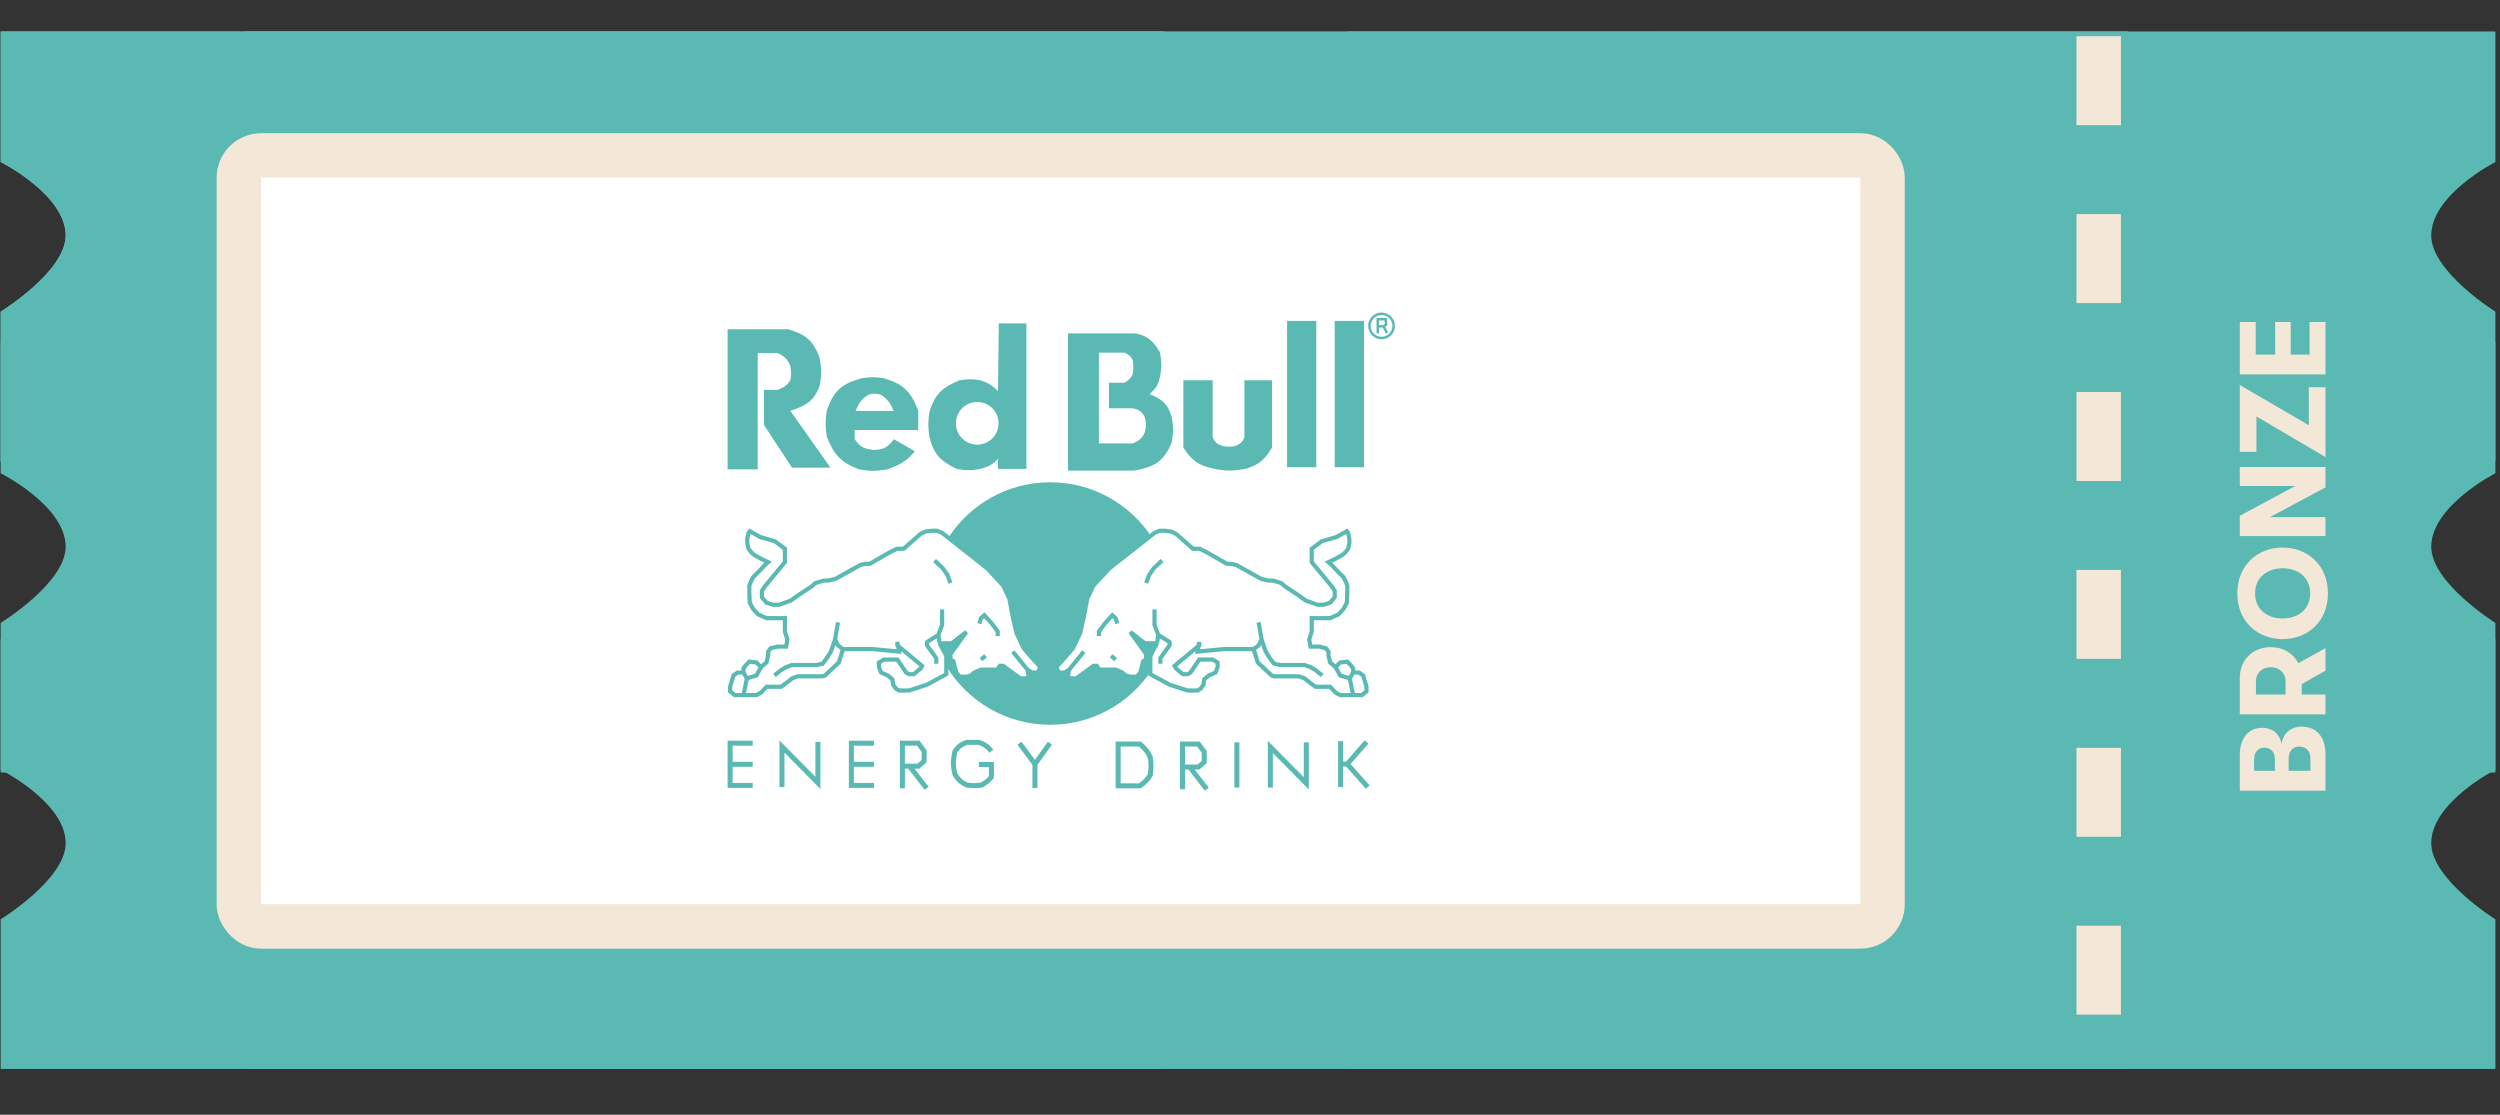 <svg width="536" height="239" viewBox="0 0 536 239" fill="none" xmlns="http://www.w3.org/2000/svg">
<rect x="0" y="0" width="536" height="239" fill="#333333" stroke="none"/>
<path d="M0.141 6.74H249.528V98.895H0.141V66.816C0.141 66.816 14.077 58.242 14.077 50.485C14.077 41.736 0.141 34.737 0.141 34.737V6.74Z" fill="#5BB9B3"/>
<rect x="52.645" y="6.74" width="403.613" height="222.443" fill="#5BB9B3"/>
<path d="M0.141 137.028H249.528V229.183H0.141V197.104C0.141 197.104 14.077 188.53 14.077 180.773C14.077 172.024 0.141 165.025 0.141 165.025V137.028Z" fill="#5BB9B3"/>
<path d="M0.141 73.474H249.528V165.628H0.141V133.549C0.141 133.549 14.077 124.976 14.077 117.218C14.077 108.469 0.141 101.47 0.141 101.47V73.474Z" fill="#5BB9B3"/>
<path d="M0.141 6.74H249.528V98.895H0.141V66.816C0.141 66.816 14.077 58.242 14.077 50.485C14.077 41.736 0.141 34.737 0.141 34.737V6.74Z" fill="#5BB9B3"/>
<path d="M535.012 137.028H288.906V229.183H535.012V197.104C535.012 197.104 521.259 188.53 521.259 180.773C521.259 172.024 535.012 165.025 535.012 165.025V137.028Z" fill="#5BB9B3"/>
<path d="M535.012 73.474H288.906V165.628H535.012V133.549C535.012 133.549 521.259 124.976 521.259 117.218C521.259 108.469 535.012 101.47 535.012 101.47V73.474Z" fill="#5BB9B3"/>
<path d="M535.012 6.74H288.906V98.895H535.012V66.816C535.012 66.816 521.259 58.242 521.259 50.485C521.259 41.736 535.012 34.737 535.012 34.737V6.74Z" fill="#5BB9B3"/>
<rect x="52.551" y="6.828" width="302.376" height="222.075" fill="#5BB9B3"/>
<path d="M449.961 7.771L449.961 230.237" stroke="#F3E7D7" stroke-width="9.533" stroke-dasharray="19.07 19.07"/>
<rect x="51.212" y="33.33" width="352.402" height="165.292" rx="4.767" fill="white" stroke="#F3E7D7" stroke-width="9.533"/>
<path d="M489.186 159.564C489.396 157.438 490.945 155.784 493.491 155.784C496.641 155.784 498.584 158.015 498.584 161.664V169.513H480.209V161.953C480.209 158.304 482.02 156.047 484.986 156.047C487.375 156.047 488.793 157.438 489.186 159.564ZM483.28 162.898V165.26H487.743V162.898C487.743 161.27 486.903 160.299 485.511 160.299C484.12 160.299 483.28 161.244 483.28 162.898ZM495.355 165.26V162.609C495.355 161.034 494.463 160.063 492.94 160.063C491.575 160.063 490.683 161.087 490.683 162.609V165.26H495.355ZM486.85 138.747C489.528 138.747 491.706 140.085 492.756 142.185L498.584 138.957V143.787L493.491 146.674V148.905H498.584V153.158H480.209V145.335C480.209 141.503 482.991 138.747 486.85 138.747ZM483.674 145.992V148.905H490.026V145.992C490.026 144.285 488.688 143.052 486.85 143.052C485.013 143.052 483.674 144.285 483.674 145.992ZM499.109 127.216C499.109 133.384 494.62 137.033 489.396 137.033C484.173 137.033 479.684 133.384 479.684 127.216C479.684 121.047 484.173 117.398 489.396 117.398C494.62 117.398 499.109 121.047 499.109 127.216ZM495.303 127.216C495.303 123.724 492.599 121.834 489.396 121.834C486.194 121.834 483.49 123.724 483.49 127.216C483.49 130.733 486.194 132.623 489.396 132.597C492.599 132.623 495.303 130.733 495.303 127.216ZM498.584 110.868V114.936H480.209V110.579L492.1 104.2H480.209V100.131H498.584V104.489L486.693 110.868H498.584ZM498.584 83.011V98L483.779 89.285V96.871H480.209V82.539L495.014 91.175V83.011H498.584ZM498.584 69.043V80.278H480.209V69.043H483.621V76.026H487.795V69.043H491.129V76.026H495.171V69.043H498.584Z" fill="#F3E7D7"/>
<path d="M259.988 81.527H253.982H253.713V95.96C255.54 98.77 256.919 99.742 259.988 100.443C262.779 101.017 264.407 101.061 267.339 100.443C269.926 99.561 271.135 98.635 272.718 95.96V81.527H266.801V93.719C266.455 94.7 266.024 95.095 264.919 95.602C263.848 95.833 263.214 95.833 262.05 95.602C260.948 95.208 260.462 94.841 259.988 93.719V81.527Z" fill="#5BB9B3"/>
<path fill-rule="evenodd" clip-rule="evenodd" d="M228.973 71.486V100.89H243.226C247.716 100.06 249.548 98.838 251.205 94.884C251.626 92.652 251.605 91.453 251.205 89.326C250.323 86.572 249.188 85.591 246.454 84.485C247.895 83.274 248.342 82.437 248.695 80.809C249.117 78.73 249.053 77.704 248.695 75.52C247.207 73.058 246.081 72.063 243.585 71.486H228.973ZM235.606 75.61V95.063H242.868C244.344 94.442 244.917 93.915 245.467 92.643C245.758 91.425 245.757 90.72 245.467 89.505C244.853 88.293 244.265 87.868 242.868 87.533H237.758V82.064H241.075C242.084 81.47 242.467 81.061 242.868 80.182C243.026 79.028 243.041 78.38 242.868 77.224C242.402 76.33 242.001 75.986 241.075 75.61H235.606Z" fill="#5BB9B3"/>
<path d="M193.471 169.022V164.27M193.471 164.27V159.34H196.877L198.132 161.043V163.195L196.877 164.27H194.995M193.471 164.27H194.995M198.67 169.022L194.995 164.27" stroke="#5BB9B3" stroke-width="1.076"/>
<path d="M253.533 169.201V164.45M253.533 164.45V159.52H256.94L258.195 161.223V163.374L256.94 164.45H255.057M253.533 164.45H255.057M258.733 169.201L255.057 164.45" stroke="#5BB9B3" stroke-width="1.076"/>
<path d="M265.188 159.161V168.843" stroke="#5BB9B3" stroke-width="1.076"/>
<path d="M212.556 161.044C211.714 160.04 211.158 159.585 209.867 159.161H207.267C206.067 159.608 205.507 159.999 204.757 161.044C204.304 163.047 204.28 164.125 204.757 166.064C205.495 167.184 206.008 167.717 207.267 168.305C208.526 168.467 209.235 168.489 210.494 168.305C211.444 167.722 211.926 167.366 212.556 166.602V163.912H209.867" stroke="#5BB9B3" stroke-width="1.076"/>
<path d="M218.572 159.34L221.889 163.822M221.889 163.822V168.932M221.889 163.822L225.116 159.34" stroke="#5BB9B3" stroke-width="1.076"/>
<path d="M239.729 168.484V159.52H244.39C245.567 160.536 246.073 161.141 246.631 162.388C246.82 163.826 246.826 164.67 246.631 166.153C245.934 167.28 245.4 167.714 244.39 168.484H239.729Z" stroke="#5BB9B3" stroke-width="1.076"/>
<path fill-rule="evenodd" clip-rule="evenodd" d="M155.998 70.591V100.622H162.453V75.701H166.756C168.225 76.419 168.844 76.99 169.445 78.48C169.656 79.697 169.669 80.362 169.445 81.528C168.746 82.585 168.147 83.039 166.756 83.59H163.797V91.12L169.804 100.264H178.051L169.445 88.072C173.116 86.897 174.565 85.794 175.72 82.783C176.136 80.591 176.23 79.301 175.72 76.687C174.338 73.009 172.794 71.725 168.997 70.591H155.998ZM183.25 92.195H196.877V88.072C195.26 83.728 193.521 82.316 189.436 81.079C187.616 80.799 186.607 80.816 184.774 81.079C180.333 82.312 178.701 83.842 177.244 88.072C176.92 90.294 176.95 91.483 177.244 93.54C178.774 97.512 180.244 99.13 184.147 100.622C186.55 101.048 187.885 101.054 190.243 100.622C193.078 99.638 194.38 98.815 196.159 96.767L191.677 94.168C191.535 94.321 191.407 94.476 191.279 94.631C190.854 95.148 190.426 95.669 189.436 96.14C187.949 96.547 187.105 96.556 185.581 96.14C184.63 95.787 184.114 95.419 183.25 94.168V92.195ZM183.43 88.11H191.588C190.846 86.296 190.241 85.546 188.809 84.614C187.792 84.346 187.225 84.303 186.209 84.614C184.665 85.594 184.119 86.416 183.43 88.11Z" fill="#5BB9B3"/>
<path fill-rule="evenodd" clip-rule="evenodd" d="M213.969 83.859C212.707 82.601 211.919 82.097 210.204 81.528C208.449 81.215 207.478 81.247 205.721 81.528C201.782 83.138 200.442 84.669 199.267 88.251C198.959 90.46 198.941 91.657 199.267 93.63C200.145 97.308 201.516 98.781 205.094 100.533C207.086 100.885 208.215 100.915 210.204 100.533C211.948 100.061 212.79 99.612 213.969 98.381V100.533H220.065V69.336H214.148L213.969 83.859ZM209.518 95.333C212.043 95.333 214.09 93.286 214.09 90.761C214.09 88.236 212.043 86.189 209.518 86.189C206.993 86.189 204.946 88.236 204.946 90.761C204.946 93.286 206.993 95.333 209.518 95.333Z" fill="#5BB9B3"/>
<rect x="275.945" y="68.798" width="6.275" height="31.376" fill="#5BB9B3"/>
<rect x="286.164" y="68.798" width="6.275" height="31.376" fill="#5BB9B3"/>
<circle cx="296.205" cy="69.874" r="2.6" stroke="#5BB9B3" stroke-width="0.538"/>
<path d="M295.398 71.487V69.963M296.653 69.963L297.191 69.605L297.102 68.439H295.398V69.963M296.653 69.963H295.398M296.653 69.963L297.371 71.398" stroke="#5BB9B3" stroke-width="0.538"/>
<path d="M161.378 159.34H156.537V163.867M161.378 168.394H156.537V163.867M156.537 163.867H161.378" stroke="#5BB9B3" stroke-width="1.076"/>
<path d="M187.374 159.34H182.533V163.867M187.374 168.394H182.533V163.867M182.533 163.867H187.374" stroke="#5BB9B3" stroke-width="1.076"/>
<path d="M167.652 168.753V160.057L175.362 167.857V159.071" stroke="#5BB9B3" stroke-width="1.076"/>
<path d="M272.359 168.843V160.147L280.069 167.946V159.161" stroke="#5BB9B3" stroke-width="1.076"/>
<path d="M287.42 158.892V163.822M287.42 168.753V163.822M287.42 163.822H288.854M288.854 163.822L292.978 159.071M288.854 163.822L293.247 168.753" stroke="#5BB9B3" stroke-width="1.076"/>
<path d="M220.275 143.562L221.261 144.19H222.427L222.875 143.562V142.755L221.889 141.769L219.469 138.99L217.945 135.763L217.138 132.267L216.421 128.412L215.076 125.543L211.669 121.868L201.988 114.248L200.912 113.8H199.657L198.402 113.979L197.416 114.427L193.74 117.655H192.306L190.692 118.461L186.479 120.882H185.582L184.417 121.151L179.128 124.109L177.604 124.468H176.618L174.825 125.006L174.018 125.723L171.418 127.426L169.536 128.771L167.026 129.667H165.771L164.336 129.219L163.35 128.054V126.709L163.978 125.723L168.281 120.523V117.655L166.129 116.041L162.992 115.144L160.75 113.889L160.482 114.248L160.213 115.503V116.489L160.482 117.655L161.109 118.461L161.737 118.999L162.543 119.448L163.35 119.896L164.695 120.523L163.978 121.151L162.992 122.227L162.185 123.033L161.468 123.751L160.93 124.826L160.661 125.543V127.157L160.75 129.219L161.468 130.564L162.543 131.729L164.336 132.536H168.281V133.881V135.404L168.819 137.108L168.55 138.632H166.667L165.233 138.99L164.695 139.707V140.514L164.336 142.038L163.171 143.024M220.275 143.562L217.138 139.707M220.275 143.562L220.544 144.817L220.275 145.445H218.751L215.076 142.755H214.359L213.821 143.562H210.325L208.89 144.19L208.173 144.817L207.187 145.086H205.753L205.036 144.19L204.408 141.769L203.781 141.411V140.245L207.187 135.494L204.049 137.915H201.45M201.45 137.915L201.181 136.122M201.45 137.915L202.884 140.604V143.024V144.548L198.76 146.79L194.906 148.045H192.754L192.037 147.596L191.499 146.79L191.32 145.624L190.334 144.817L188.899 144.19L188.451 143.024V142.038L189.527 141.411H192.395L194.278 144.19L194.906 144.548H195.892L197.416 143.293L197.685 142.755L192.395 138.363V137.646L192.754 139.707L187.196 139.17H180.742M201.181 136.122L201.988 133.97V130.653M201.181 136.122L198.76 137.646V138.363L200.374 140.604L200.733 141.142V142.307M180.742 139.17L179.666 138.363L179.038 137.108M180.742 139.17L179.845 142.038L176.887 144.817L176.349 144.997H171.06L169.805 145.445L168.819 146.252L167.474 147.238H164.336L163.171 148.493L162.185 149.031H159.406M179.038 137.108L179.666 133.432M179.038 137.108L178.142 139.707L177.245 141.142L176.349 142.307L175.004 142.576H170.612H169.805L168.55 143.024L167.474 143.652L166.04 144.817M159.406 144.19H158.151L157.254 144.817L156.537 147.238V148.224L157.523 149.031H159.406M159.406 144.19L160.123 145.445M159.406 144.19V143.293L159.944 142.576L160.661 141.859L162.185 142.038L163.171 143.024M160.123 145.445L159.406 149.031M160.123 145.445L162.185 144.817L163.171 143.024M200.374 120.165L202.167 121.868L203.153 123.302L203.781 125.006M209.966 133.701L210.325 132.536L211.042 131.908L212.655 133.701L213.911 135.404V136.391M211.311 140.604L210.325 141.411" stroke="#5BB9B3" stroke-width="0.896"/>
<path d="M229.24 143.562L228.254 144.19H227.089L226.641 143.562V142.755L227.627 141.769L230.047 138.99L231.571 135.763L232.378 132.267L233.095 128.412L234.44 125.543L237.846 121.868L247.528 114.248L248.604 113.8H249.859L251.114 113.979L252.1 114.427L255.775 117.655H257.21L258.823 118.461L263.037 120.882H263.933L265.099 121.151L270.388 124.109L271.912 124.468H272.898L274.691 125.006L275.498 125.723L278.097 127.426L279.98 128.771L282.49 129.667H283.745L285.179 129.219L286.165 128.054V126.709L285.538 125.723L281.235 120.523V117.655L283.386 116.041L286.524 115.144L288.765 113.889L289.034 114.248L289.303 115.503V116.489L289.034 117.655L288.407 118.461L287.779 118.999L286.972 119.448L286.165 119.896L284.821 120.523L285.538 121.151L286.524 122.227L287.331 123.033L288.048 123.751L288.586 124.826L288.855 125.543V127.157L288.765 129.219L288.048 130.564L286.972 131.729L285.179 132.536H281.235V133.881V135.404L280.697 137.108L280.966 138.632H282.849L284.283 138.99L284.821 139.707V140.514L285.179 142.038L286.345 143.024M229.24 143.562L232.378 139.707M229.24 143.562L228.971 144.817L229.24 145.445H230.764L234.44 142.755H235.157L235.695 143.562H239.191L240.625 144.19L241.342 144.817L242.329 145.086H243.763L244.48 144.19L245.108 141.769L245.735 141.411V140.245L242.329 135.494L245.466 137.915H248.066M248.066 137.915L248.335 136.122M248.066 137.915L246.632 140.604V143.024V144.548L250.755 146.79L254.61 148.045H256.762L257.479 147.596L258.017 146.79L258.196 145.624L259.182 144.817L260.616 144.19L261.065 143.024V142.038L259.989 141.411H257.12L255.238 144.19L254.61 144.548H253.624L252.1 143.293L251.831 142.755L257.12 138.363V137.646L256.762 139.707L262.32 139.17H268.774M248.335 136.122L247.528 133.97V130.653M248.335 136.122L250.755 137.646V138.363L249.142 140.604L248.783 141.142V142.307M268.774 139.17L269.85 138.363L270.477 137.108M268.774 139.17L269.671 142.038L272.629 144.817L273.167 144.997H278.456L279.711 145.445L280.697 146.252L282.042 147.238H285.179L286.345 148.493L287.331 149.031H290.11M270.477 137.108L269.85 133.432M270.477 137.108L271.374 139.707L272.27 141.142L273.167 142.307L274.511 142.576H278.904H279.711L280.966 143.024L282.042 143.652L283.476 144.817M290.11 144.19H291.365L292.261 144.817L292.979 147.238V148.224L291.992 149.031H290.11M290.11 144.19L289.393 145.445M290.11 144.19V143.293L289.572 142.576L288.855 141.859L287.331 142.038L286.345 143.024M289.393 145.445L290.11 149.031M289.393 145.445L287.331 144.817L286.345 143.024M249.142 120.165L247.349 121.868L246.363 123.302L245.735 125.006M239.55 133.701L239.191 132.536L238.474 131.908L236.86 133.701L235.605 135.404V136.391M238.205 140.604L239.191 141.411" stroke="#5BB9B3" stroke-width="0.896"/>
<path fill-rule="evenodd" clip-rule="evenodd" d="M246.77 143.861C242.104 150.817 234.169 155.395 225.164 155.395C215.804 155.395 207.599 150.448 203.021 143.027V140.783L201.587 138.093H204.186L207.324 135.673L203.917 140.424V141.59L204.545 141.948L205.172 144.369L205.89 145.265H207.324L208.31 144.996L209.027 144.369L210.462 143.741H213.958L214.496 142.934H215.213L218.888 145.624H220.412L220.681 144.996L220.412 143.741L221.398 144.369H222.564L223.012 143.741V142.934L222.026 141.948L219.605 139.169L218.081 135.942L217.275 132.446L216.557 128.591L215.213 125.722L211.806 122.047L203.289 115.343C207.915 108.159 215.984 103.4 225.164 103.4C234.225 103.4 242.203 108.036 246.856 115.065L237.984 122.047L234.578 125.723L233.233 128.591L232.516 132.446L231.709 135.942L230.185 139.17L227.765 141.949L226.778 142.935V143.742L227.227 144.369H228.392L229.378 143.742L229.109 144.997L229.378 145.624H230.902L234.578 142.935H235.295L235.833 143.742H239.329L240.763 144.369L241.48 144.997L242.467 145.266H243.901L244.618 144.369L245.246 141.949L245.873 141.59V140.425L242.467 135.673L245.604 138.094H248.204L246.77 140.783V143.204V143.861Z" fill="#5BB9B3"/>
</svg>
